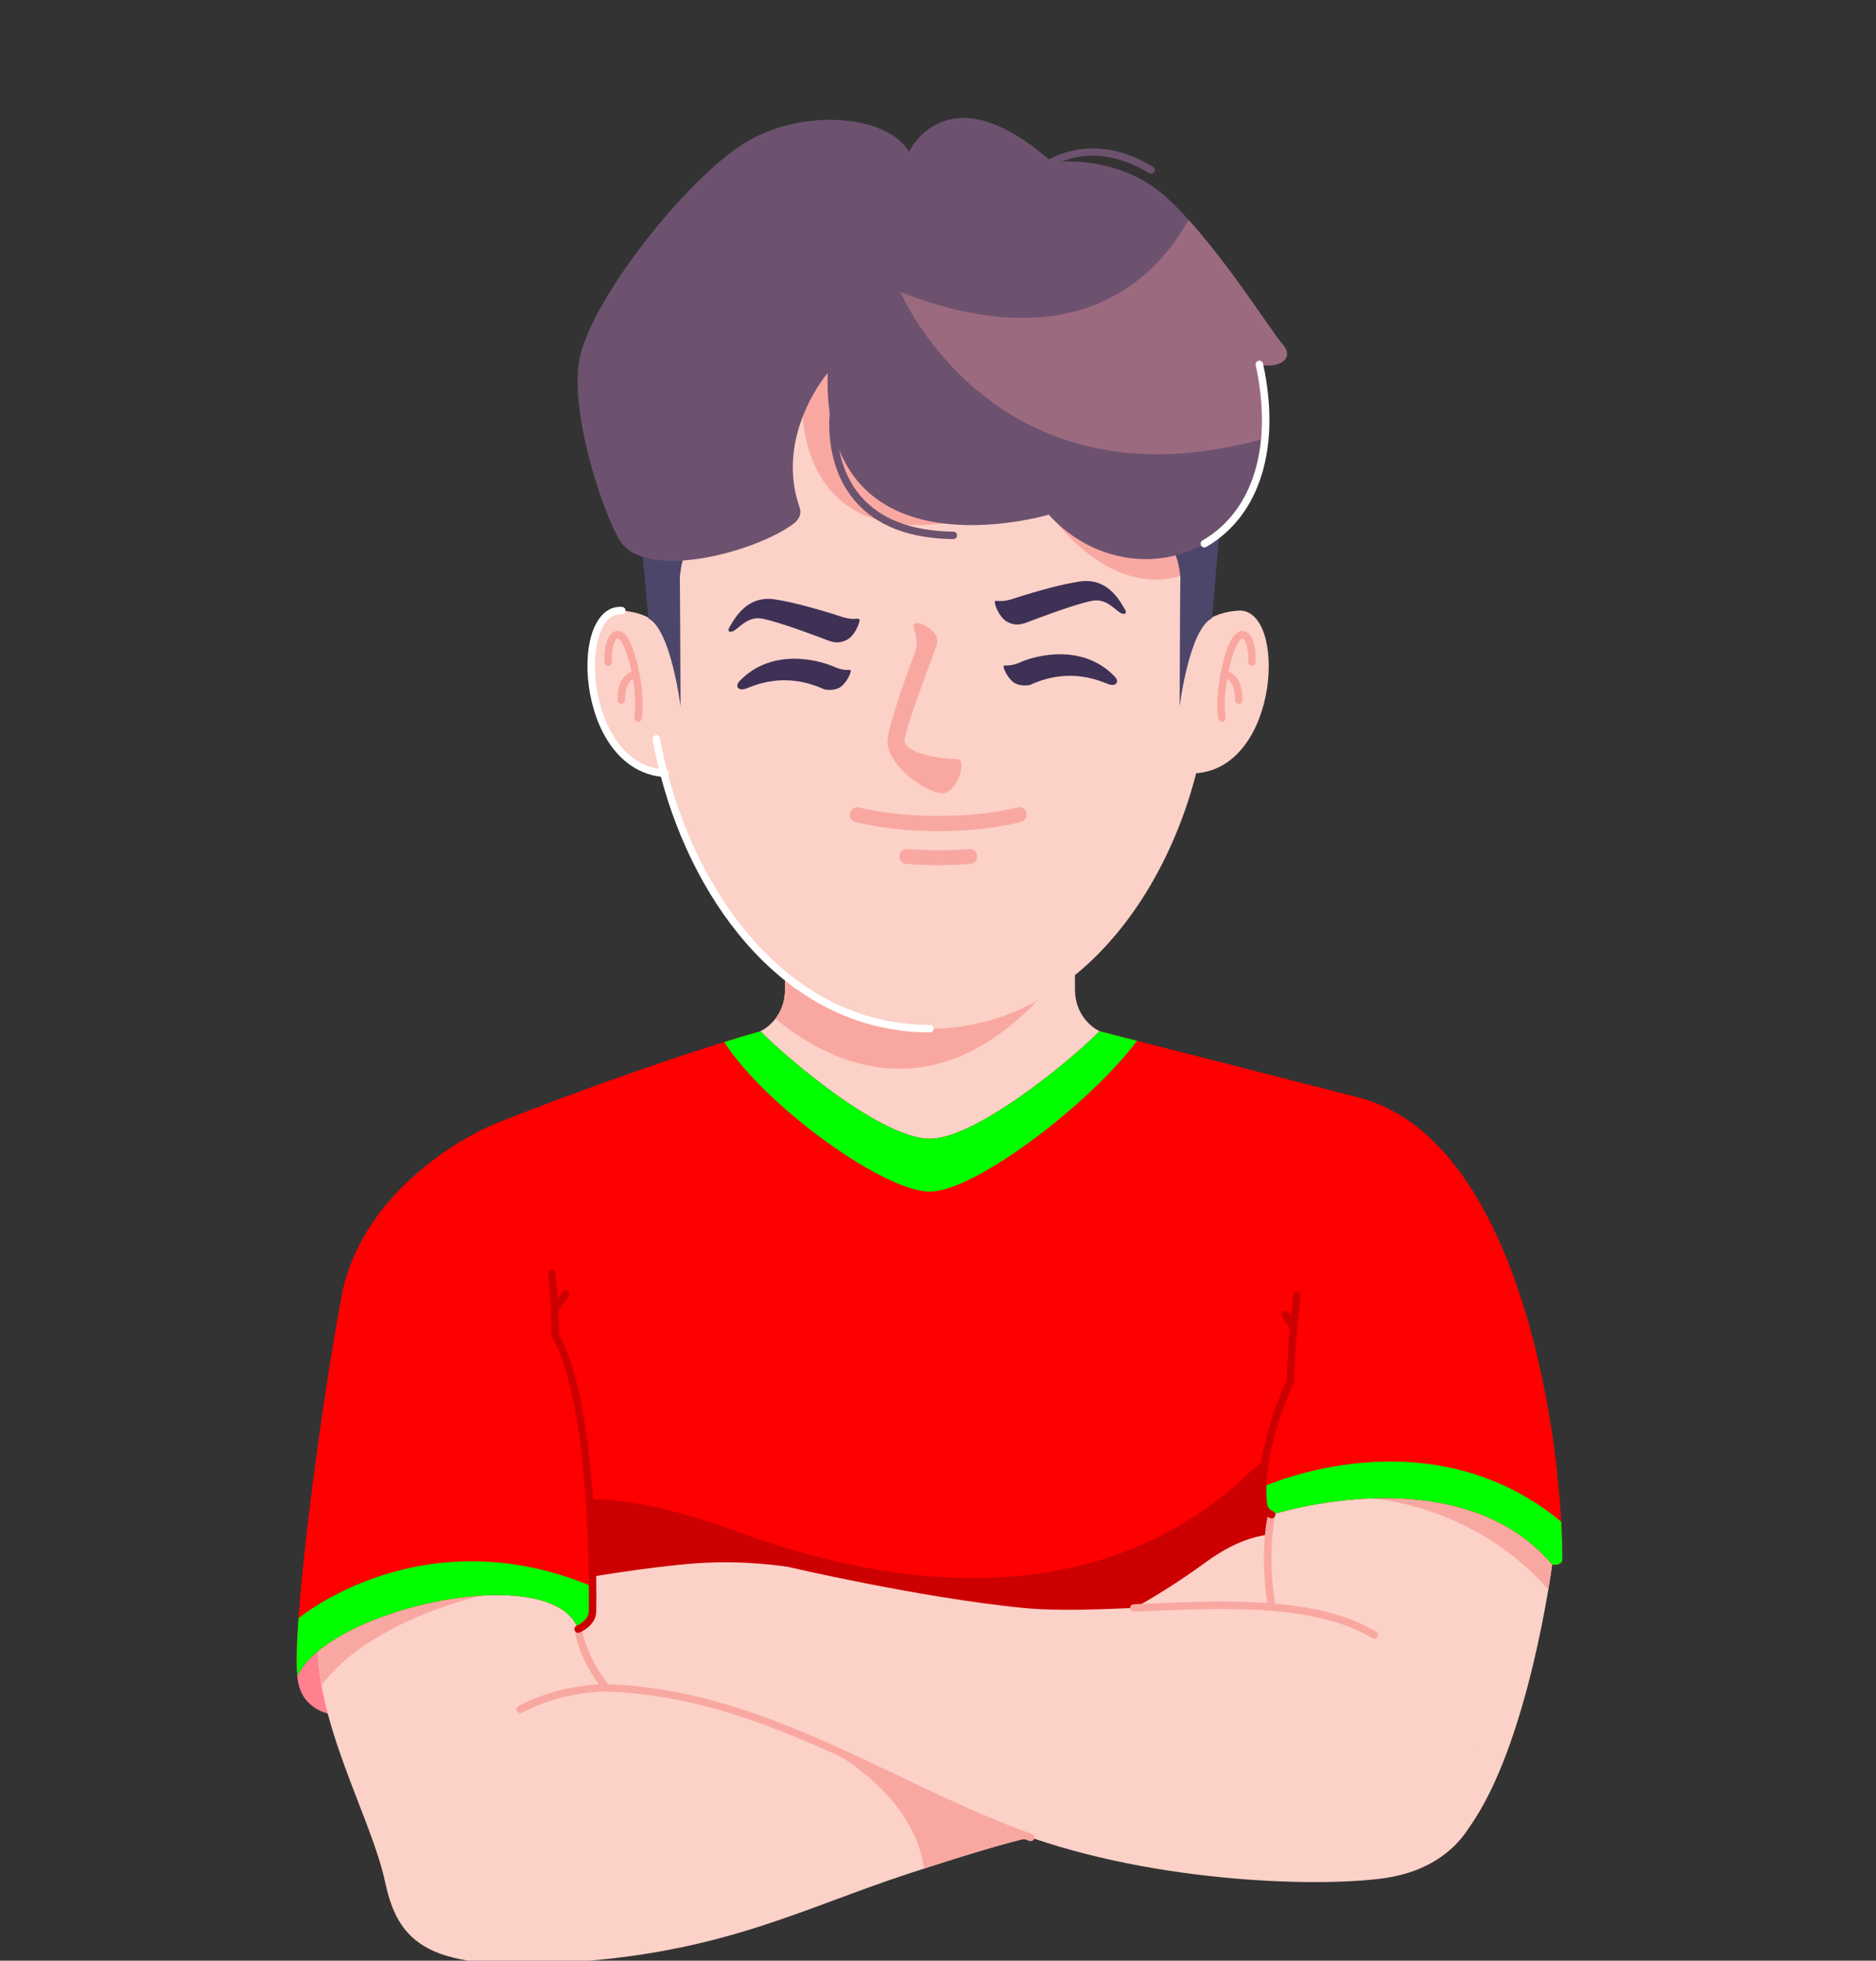 <svg width="224" height="234" viewBox="0 0 224 234" fill="none" xmlns="http://www.w3.org/2000/svg">
<rect x="0" y="0" width="224" height="234" fill="#333333" stroke="none"/>
<g clip-path="url(#clip0_1_1358)">
<path fill-rule="evenodd" clip-rule="evenodd" d="M42.593 204.767C39.719 205.072 35.802 204.274 35.504 200.017C35.203 195.756 39.582 195.508 39.665 195.64C39.748 195.771 42.776 201.184 42.776 201.296L42.593 204.767Z" fill="#FF818F"/>
<path fill-rule="evenodd" clip-rule="evenodd" d="M93.737 143.067H128.354V126.452C130.486 125.744 132.734 124.882 132.734 124.882L131.298 123.074C131.298 123.074 128.354 121.784 128.354 118.023V86.043H93.737V118.023C93.737 121.784 90.792 123.074 90.792 123.074L89.356 124.882C89.356 124.882 91.601 125.744 93.737 126.452V143.067Z" fill="#FCD1C8"/>
<path fill-rule="evenodd" clip-rule="evenodd" d="M93.737 107.727V118.023C93.737 119.622 93.205 120.771 92.593 121.568C97.976 126.088 111.734 134.388 126.074 116.927L104.096 104.07C104.096 104.07 98.354 106.124 93.737 107.727Z" fill="#F9A8A1"/>
<path fill-rule="evenodd" clip-rule="evenodd" d="M58.338 134.452C59.716 133.786 77.65 126.819 90.792 123.074C94.629 126.9 105.413 135.899 111.044 135.899C116.408 135.899 127.461 126.9 131.298 123.074L162.398 131.025V192.807L161.369 204.64H63.24L58.338 134.452Z" fill="#FF0001"/>
<path fill-rule="evenodd" clip-rule="evenodd" d="M74.748 204.64H63.24L61.753 183.348C62.406 182.168 62.818 181.455 62.818 181.455C62.818 181.455 66.689 174.914 88.273 182.868C109.862 190.824 132.589 191.259 148.713 176.174C164.834 161.088 162.101 195.22 161.158 195.22C160.216 195.22 120.616 199.935 115.524 200.879C112.481 201.44 91.525 203.621 74.748 204.64Z" fill="#CC0001"/>
<path fill-rule="evenodd" clip-rule="evenodd" d="M94.144 187.011C94.144 187.011 89.138 186.151 83.322 186.557C77.508 186.964 69.26 188.405 69.26 188.405L66.329 193.317L69.396 202.874C69.396 202.874 72.776 204.363 74.442 203.236C76.109 202.108 94.638 192.147 94.144 187.011Z" fill="#FCD1C8"/>
<path fill-rule="evenodd" clip-rule="evenodd" d="M69.038 194.426C69.038 194.426 69.44 197.828 72.414 201.433L80.8 198.999L108.926 200.711L123.101 219.302C123.101 219.302 120.825 219.551 108.477 223.609C96.125 227.666 86.929 232.715 69.53 234.067C52.131 235.419 47.714 232.715 46 224.691C44.288 216.668 37.437 205.488 37.888 194.76C38.337 184.033 55.736 183.942 55.736 183.942C55.736 183.942 69.349 186.016 69.038 194.426Z" fill="#FCD1C8"/>
<path fill-rule="evenodd" clip-rule="evenodd" d="M110.71 203.051L123.101 219.302C123.101 219.302 121.054 219.528 110.326 223.007C108.892 212.578 96.042 207.264 96.042 207.264L109.24 202.704C109.742 202.819 110.232 202.933 110.71 203.051Z" fill="#F9A8A1"/>
<path fill-rule="evenodd" clip-rule="evenodd" d="M38.381 201.147C37.996 199.021 37.798 196.881 37.888 194.76C38.216 186.936 47.557 184.771 52.591 184.172L57.575 190.421C57.575 190.421 44.208 193.302 38.381 201.147Z" fill="#F9A8A1"/>
<path fill-rule="evenodd" clip-rule="evenodd" d="M132.184 193.86L135.441 191.902C135.441 191.902 139.394 189.803 143.812 186.556C148.23 183.311 151.925 182.409 156.614 183.491C161.302 184.573 162.398 190.072 162.398 190.072C162.398 190.072 159.229 198.187 156.344 196.835C153.458 195.48 132.184 193.86 132.184 193.86Z" fill="#FCD1C8"/>
<path fill-rule="evenodd" clip-rule="evenodd" d="M185.333 186.717C185.333 186.717 182.534 208.247 175.39 218.138L151.852 191.809C151.852 191.809 150.764 185.886 151.841 180.769C152.92 175.65 152.92 175.65 152.92 175.65C152.92 175.65 173.834 171.955 174.825 172.493C175.817 173.035 185.284 181.15 185.333 186.717Z" fill="#FCD1C8"/>
<path fill-rule="evenodd" clip-rule="evenodd" d="M185.333 186.717C185.333 186.717 185.185 187.854 184.872 189.716C175.917 179.464 163.7 178.83 163.7 178.83L167.521 173.247C171.314 172.681 174.456 172.293 174.825 172.493C175.817 173.035 185.284 181.15 185.333 186.717Z" fill="#F9A8A1"/>
<path fill-rule="evenodd" clip-rule="evenodd" d="M186.552 185.997C186.44 169.155 180.777 135.966 162.398 131.026C162.398 131.026 154.638 142.184 154.096 164.72C154.096 164.72 150.13 173.197 150.852 179.507C150.852 179.507 150.896 180.408 151.841 180.769C151.841 180.769 174.153 173.556 185.333 186.717C185.333 186.717 186.572 186.967 186.552 185.997Z" fill="#FF0001"/>
<path fill-rule="evenodd" clip-rule="evenodd" d="M186.552 185.999C186.541 184.635 186.497 183.163 186.412 181.609C170.464 168.403 150.789 177.455 150.768 177.464C150.75 178.16 150.776 178.847 150.852 179.507C150.852 179.507 150.896 180.408 151.841 180.769C151.841 180.769 174.153 173.556 185.332 186.717C185.332 186.717 186.572 186.967 186.552 185.999Z" fill="#00FF00"/>
<path fill-rule="evenodd" clip-rule="evenodd" d="M58.338 134.452C58.338 134.452 43.375 140.843 40.76 154.814C38.147 168.788 34.873 194.155 35.504 200.017C39.338 191.876 65.981 186.114 69.037 194.426C69.037 194.426 70.75 193.727 70.75 192.286C70.75 190.84 71.151 167.89 66.284 159.327C66.284 159.327 66.647 139.319 58.338 134.452Z" fill="#FF0001"/>
<path fill-rule="evenodd" clip-rule="evenodd" d="M35.641 193.138C35.421 196.228 35.357 198.651 35.504 200.017C39.338 191.876 65.981 186.114 69.038 194.426C69.038 194.426 70.75 193.727 70.75 192.286C70.75 192.009 70.763 190.95 70.754 189.359C50.405 180.783 35.651 193.13 35.641 193.138Z" fill="#00FF00"/>
<path fill-rule="evenodd" clip-rule="evenodd" d="M94.144 187.011C94.144 187.011 109.557 190.615 121.908 191.876C134.257 193.14 153.461 188.812 164.098 195.123C174.737 201.433 176.901 209.637 176.901 213.335C176.901 217.031 173.653 222.98 165.27 224.152C156.886 225.324 136.333 224.602 120.374 218.292C104.418 211.98 90.354 202.064 72.414 201.433L94.144 187.011Z" fill="#FCD1C8"/>
<path d="M164.098 195.569L163.87 195.507C160.561 193.543 156.424 192.627 151.896 192.252L151.734 192.239C146.856 191.848 141.532 192.081 136.301 192.311L135.401 192.351C135.104 192.351 134.946 192.168 134.934 191.923C134.925 191.676 135.116 191.469 135.362 191.459L136.262 191.421C141.352 191.199 146.525 190.971 151.318 191.313C151.076 189.69 150.506 184.949 151.406 180.676C151.456 180.436 151.692 180.285 151.934 180.332C152.174 180.384 152.328 180.62 152.278 180.862C151.377 185.139 152.028 190.062 152.232 191.386C156.778 191.783 160.945 192.733 164.325 194.74C164.536 194.866 164.606 195.14 164.481 195.351C164.398 195.49 164.25 195.569 164.098 195.569ZM123.07 219.736L122.924 219.712C122.008 219.392 121.101 219.059 120.21 218.704C115.597 216.881 111.084 214.728 106.717 212.644C95.589 207.338 85.078 202.326 72.403 201.879C72.275 201.879 67.141 201.838 62.337 204.392C62.124 204.509 61.852 204.427 61.736 204.207C61.619 203.991 61.703 203.721 61.919 203.605C65.79 201.547 69.774 201.104 71.518 201.011C68.993 197.624 68.612 194.614 68.597 194.478C68.566 194.233 68.741 194.014 68.984 193.983C69.221 193.955 69.451 194.13 69.479 194.372C69.483 194.405 69.9 197.603 72.632 200.995C85.408 201.496 96.434 206.755 107.101 211.842C111.453 213.919 115.953 216.064 120.538 217.878C121.418 218.227 122.312 218.556 123.216 218.869C123.45 218.951 123.573 219.204 123.492 219.436C123.426 219.621 123.256 219.736 123.07 219.736Z" fill="#F9A8A1"/>
<path d="M151.841 181.215L151.684 181.186C150.478 180.726 150.409 179.578 150.406 179.53C149.71 173.463 153.213 165.58 153.653 164.618C153.702 162.584 153.816 160.564 153.988 158.583L153.089 157.127C152.958 156.916 153.024 156.643 153.233 156.512C153.445 156.387 153.718 156.45 153.846 156.657L154.128 157.114C154.216 156.266 154.314 155.426 154.424 154.595C154.456 154.352 154.656 154.184 154.924 154.212C155.168 154.245 155.34 154.468 155.308 154.712C154.88 157.942 154.622 161.312 154.541 164.732L154.5 164.911C154.461 164.993 150.594 173.347 151.294 179.457C151.301 179.543 151.361 180.108 152 180.354C152.232 180.439 152.346 180.697 152.257 180.927C152.19 181.105 152.021 181.215 151.841 181.215ZM69.038 194.871C68.863 194.871 68.697 194.767 68.626 194.595C68.534 194.368 68.641 194.108 68.868 194.014C68.882 194.008 70.304 193.405 70.304 192.286L70.307 191.963C70.362 184.644 70.04 166.838 65.897 159.545L65.838 159.318C65.838 159.299 65.858 158.143 65.775 156.338L65.772 156.283C65.716 155.088 65.616 153.615 65.435 152.004C65.408 151.759 65.586 151.54 65.829 151.512C66.078 151.504 66.294 151.662 66.323 151.906C66.445 153.02 66.534 154.069 66.593 155.009L67.195 154.176C67.338 153.974 67.618 153.928 67.816 154.076C68.015 154.219 68.063 154.497 67.917 154.697L66.67 156.423C66.733 157.862 66.733 158.874 66.731 159.212C70.925 166.755 71.253 184.614 71.197 191.969L71.195 192.286C71.195 194.007 69.286 194.805 69.206 194.838L69.038 194.871Z" fill="#CC0001"/>
<path fill-rule="evenodd" clip-rule="evenodd" d="M86.474 124.363C88.084 126.87 90.721 129.69 93.737 132.332C99.765 137.622 107.289 142.21 111.044 142.21C114.68 142.21 122.158 137.398 128.354 131.955C131.298 129.368 133.953 126.64 135.768 124.215L131.298 123.074C127.461 126.9 116.408 135.899 111.044 135.899C105.413 135.899 94.629 126.9 90.792 123.074C89.398 123.471 87.95 123.903 86.474 124.363Z" fill="#00FF00"/>
<path fill-rule="evenodd" clip-rule="evenodd" d="M79.416 92.296C69.225 91.731 68.364 72.451 74.25 72.876C79.148 73.228 80.174 76.561 80.497 77.96C80.822 79.362 79.416 92.296 79.416 92.296Z" fill="#FCD1C8"/>
<path fill-rule="evenodd" clip-rule="evenodd" d="M142.669 92.296C152.86 91.731 153.718 72.451 147.836 72.876C142.937 73.228 141.912 76.561 141.586 77.96C141.261 79.362 142.669 92.296 142.669 92.296Z" fill="#FCD1C8"/>
<path fill-rule="evenodd" clip-rule="evenodd" d="M144.506 54.552V79.225C144.506 100.021 131.229 122.768 111.044 122.768C90.861 122.768 77.583 100.021 77.583 79.225V54.552C77.583 7.608 144.506 7.608 144.506 54.552Z" fill="#FCD1C8"/>
<path fill-rule="evenodd" clip-rule="evenodd" d="M144.506 54.551V66.785C143.849 67.374 143.033 67.894 142.024 68.324C133.396 72.001 126.302 62.512 126.302 62.512L126.984 55.737C126.984 55.737 131.981 60.121 112.614 62.468C93.246 64.811 95.824 45.319 95.824 45.319C102.894 32.778 142.589 51.447 144.002 52.863C144.136 52.993 144.3 53.203 144.481 53.476C144.49 53.835 144.506 54.188 144.506 54.551Z" fill="#F9A8A1"/>
<path d="M145.901 86.143C145.682 86.143 145.492 85.981 145.461 85.759C145.166 83.676 145.494 80.718 146.313 78.036C146.913 76.079 147.656 75.179 148.508 75.311C149.586 75.493 149.997 77.316 149.924 79.043C149.912 79.288 149.693 79.479 149.461 79.471C149.213 79.459 149.024 79.252 149.033 79.005C149.113 77.121 148.581 76.228 148.357 76.188C148.288 76.198 147.724 76.474 147.166 78.297C146.981 78.9 146.822 79.523 146.693 80.147C147.336 80.42 148.393 81.223 148.35 83.553C148.346 83.797 148.145 83.991 147.905 83.991H147.896C147.65 83.986 147.456 83.783 147.458 83.536C147.489 81.907 146.924 81.281 146.524 81.043C146.24 82.736 146.166 84.384 146.341 85.635C146.376 85.879 146.206 86.103 145.964 86.139L145.901 86.143Z" fill="#F9A8A1"/>
<path d="M76.189 86.143L76.126 86.139C75.882 86.103 75.714 85.879 75.747 85.635C75.925 84.387 75.85 82.739 75.568 81.047C75.164 81.288 74.602 81.916 74.63 83.536C74.635 83.783 74.44 83.986 74.194 83.991H74.185C73.942 83.991 73.745 83.797 73.74 83.553C73.697 81.223 74.754 80.42 75.398 80.147C75.268 79.523 75.109 78.9 74.925 78.297C74.367 76.472 73.877 76.201 73.734 76.188C73.509 76.228 72.976 77.121 73.057 79.005C73.068 79.252 72.875 79.459 72.63 79.471C72.398 79.483 72.177 79.288 72.167 79.043C72.093 77.316 72.505 75.493 73.583 75.311C74.442 75.162 75.178 76.08 75.777 78.036C76.596 80.719 76.923 83.679 76.63 85.759C76.598 85.981 76.407 86.143 76.189 86.143Z" fill="#F9A8A1"/>
<path fill-rule="evenodd" clip-rule="evenodd" d="M146.942 44.047C146.912 49.707 144.698 73.796 144.698 73.796C141.99 75.144 140.852 84.307 140.852 84.307C140.852 84.307 140.902 70.764 140.937 68.871C140.937 68.871 140.8 67.04 140.284 66.121C139.77 65.201 136.42 57.6 136.42 57.6C136.42 57.6 135.369 55.4 136.598 52.706C137.35 51.057 138.653 48.365 139.693 46.27C140.349 44.947 138.989 44.785 139.016 44.783L146.942 44.047Z" fill="#4C466A"/>
<path fill-rule="evenodd" clip-rule="evenodd" d="M75.167 44.047C75.199 49.707 77.412 73.796 77.412 73.796C80.12 75.144 81.258 84.307 81.258 84.307C81.258 84.307 81.208 70.764 81.173 68.871C81.173 68.871 81.31 67.04 81.825 66.121C82.34 65.201 85.692 57.6 85.692 57.6C85.692 57.6 86.74 55.4 85.512 52.706C84.76 51.057 83.457 48.365 82.418 46.27C81.762 44.947 83.12 44.785 83.093 44.783L75.167 44.047Z" fill="#4C466A"/>
<path fill-rule="evenodd" clip-rule="evenodd" d="M74.286 64.9C72.668 62.911 68.129 50.465 69.109 43.343C70.088 36.22 82.232 20.955 89.188 16.899C96.144 12.843 105.932 13.754 108.54 18.108C108.54 18.108 113.142 8.259 125.63 19.376C125.63 19.376 133.456 18.174 139.385 23.657C145.314 29.142 151.56 39.283 153.141 41.087C154.721 42.888 152.508 44.015 150.373 43.489C155.334 66.269 135.148 72.419 125.224 61.422C125.224 61.422 98.108 69.512 98.825 44.519C98.825 44.519 92.449 51.915 95.481 60.586C95.481 60.586 95.945 61.63 94.718 62.532C90.198 65.858 77.786 69.2 74.286 64.9Z" fill="#6D526F"/>
<path fill-rule="evenodd" clip-rule="evenodd" d="M141.912 26.233C146.992 31.849 151.784 39.538 153.141 41.087C154.721 42.888 152.508 44.015 150.373 43.489C151.089 46.778 151.278 49.716 151.054 52.309C118.772 61.441 107.516 34.852 107.516 34.852C129.258 43.353 138.605 32.271 141.912 26.233Z" fill="#9C6A7F"/>
<path fill-rule="evenodd" clip-rule="evenodd" d="M111.857 76.075C111.936 76.421 111.934 76.797 111.83 77.075C111.104 79.025 107.912 87.4 108.008 88.479C108.216 89.867 112.177 90.619 114.273 90.575C115.572 90.547 114.297 95.129 112.148 94.635C109.856 94.111 106.36 91.452 105.966 88.799C105.776 87.523 107.805 81.689 109.284 77.752C109.665 76.742 109.34 75.752 109.141 75.103C108.626 73.411 111.593 74.939 111.857 76.075Z" fill="#F9A8A1"/>
<path fill-rule="evenodd" clip-rule="evenodd" d="M101.193 76.317C102.062 75.844 102.696 74.293 102.622 73.951C102.594 73.811 102.5 73.828 102.274 73.851C101.3 73.95 100.468 73.588 99.561 73.304C97.906 72.788 94.786 71.868 92.52 71.535C89.289 71.056 87.84 73.556 87.036 74.966C87.036 74.966 86.785 75.531 87.424 75.364C88.065 75.198 88.993 73.747 90.57 73.784C91.72 73.811 95.838 75.296 97.992 76.1C99.148 76.534 99.942 76.999 101.193 76.317Z" fill="#3E3155"/>
<path fill-rule="evenodd" clip-rule="evenodd" d="M98.408 82.266C98.408 82.266 99.3 82.499 100.124 82.126C100.945 81.749 101.62 80.38 101.578 80.064C101.536 79.752 101.092 80.254 99.521 79.548C97.978 78.856 92.268 77.187 88.346 81.244C87.672 81.943 88.188 82.481 89.041 82.192C89.894 81.904 93.529 80.035 98.408 82.266Z" fill="#3E3155"/>
<path fill-rule="evenodd" clip-rule="evenodd" d="M120.224 74.187C119.352 73.712 118.721 72.163 118.792 71.819C118.82 71.68 118.914 71.698 119.142 71.719C120.114 71.816 120.948 71.457 121.854 71.174C123.508 70.655 126.628 69.739 128.896 69.404C132.125 68.924 133.577 71.423 134.377 72.834C134.377 72.834 134.632 73.399 133.989 73.231C133.349 73.064 132.422 71.616 130.844 71.652C129.696 71.68 125.576 73.164 123.422 73.971C122.265 74.403 121.472 74.867 120.224 74.187Z" fill="#3E3155"/>
<path fill-rule="evenodd" clip-rule="evenodd" d="M123.008 81.732C123.008 81.732 122.114 81.966 121.292 81.592C120.469 81.216 119.794 79.848 119.836 79.534C119.88 79.216 120.324 79.72 121.893 79.015C123.438 78.322 129.148 76.655 133.068 80.71C133.745 81.411 133.228 81.948 132.374 81.66C131.521 81.371 127.886 79.503 123.008 81.732Z" fill="#3E3155"/>
<path d="M112.028 99.195C108.398 99.195 104.976 98.811 102.128 98.088C101.652 97.968 101.365 97.483 101.484 97.005C101.605 96.528 102.093 96.236 102.568 96.363C107.906 97.716 116.168 97.713 121.486 96.363C121.957 96.235 122.45 96.528 122.57 97.005C122.693 97.481 122.404 97.968 121.926 98.088C119.086 98.811 115.661 99.195 112.028 99.195Z" fill="#F9A8A1"/>
<path d="M112.028 103.255C110.732 103.255 109.445 103.204 108.206 103.104C107.716 103.067 107.352 102.638 107.39 102.146C107.429 101.655 107.864 101.27 108.349 101.33C110.736 101.519 113.325 101.519 115.705 101.33C116.18 101.267 116.626 101.655 116.665 102.146C116.704 102.638 116.338 103.067 115.849 103.104C114.609 103.204 113.322 103.255 112.028 103.255Z" fill="#F9A8A1"/>
<path d="M137.45 20.733L137.218 20.668C130.232 16.411 125.384 19.97 125.182 20.124C124.984 20.271 124.708 20.233 124.557 20.038C124.409 19.843 124.446 19.564 124.642 19.416C124.696 19.371 130.153 15.32 137.684 19.907C137.893 20.034 137.96 20.309 137.832 20.52C137.748 20.656 137.601 20.733 137.45 20.733ZM113.832 64.34H113.826C108.578 64.278 104.632 62.749 102.096 59.796C98.262 55.33 99.07 49.283 99.106 49.028C99.141 48.785 99.362 48.619 99.61 48.65C99.854 48.684 100.024 48.91 99.989 49.152C99.981 49.211 99.205 55.067 102.778 59.223C105.138 61.969 108.86 63.391 113.836 63.448C114.084 63.451 114.28 63.652 114.277 63.899C114.276 64.143 114.076 64.34 113.832 64.34Z" fill="#6D526F"/>
<path d="M143.801 65.335C143.646 65.335 143.497 65.255 143.416 65.114C143.292 64.9 143.365 64.627 143.578 64.504C149.649 60.996 152.028 53.176 149.937 43.586C149.886 43.344 150.038 43.107 150.278 43.053C150.521 43.01 150.756 43.155 150.81 43.395C152.984 53.384 150.448 61.564 144.024 65.275L143.801 65.335ZM111.044 123.214C94.141 123.214 82.984 108.132 78.914 92.7C75.976 92.364 73.501 90.444 71.906 87.249C69.743 82.911 69.536 76.824 71.456 73.959C72.18 72.877 73.165 72.348 74.281 72.431C74.526 72.45 74.71 72.662 74.692 72.908C74.677 73.152 74.474 73.334 74.217 73.319C73.412 73.259 72.74 73.644 72.197 74.455C70.658 76.752 70.49 82.408 72.704 86.852C73.708 88.864 75.542 91.269 78.677 91.769C78.388 90.59 78.141 89.413 77.934 88.243C77.893 87.999 78.054 87.768 78.297 87.727C78.565 87.687 78.772 87.848 78.812 88.088C79.033 89.356 79.308 90.631 79.629 91.903C79.774 91.983 79.869 92.143 79.86 92.319L79.792 92.535C83.786 107.614 94.638 122.322 111.044 122.322C111.29 122.322 111.49 122.523 111.49 122.768C111.49 123.015 111.29 123.214 111.044 123.214Z" fill="white"/>
</g>
<defs>
<clipPath id="clip0_1_1358">
<rect width="224" height="234" fill="white"/>
</clipPath>
</defs>
</svg>
